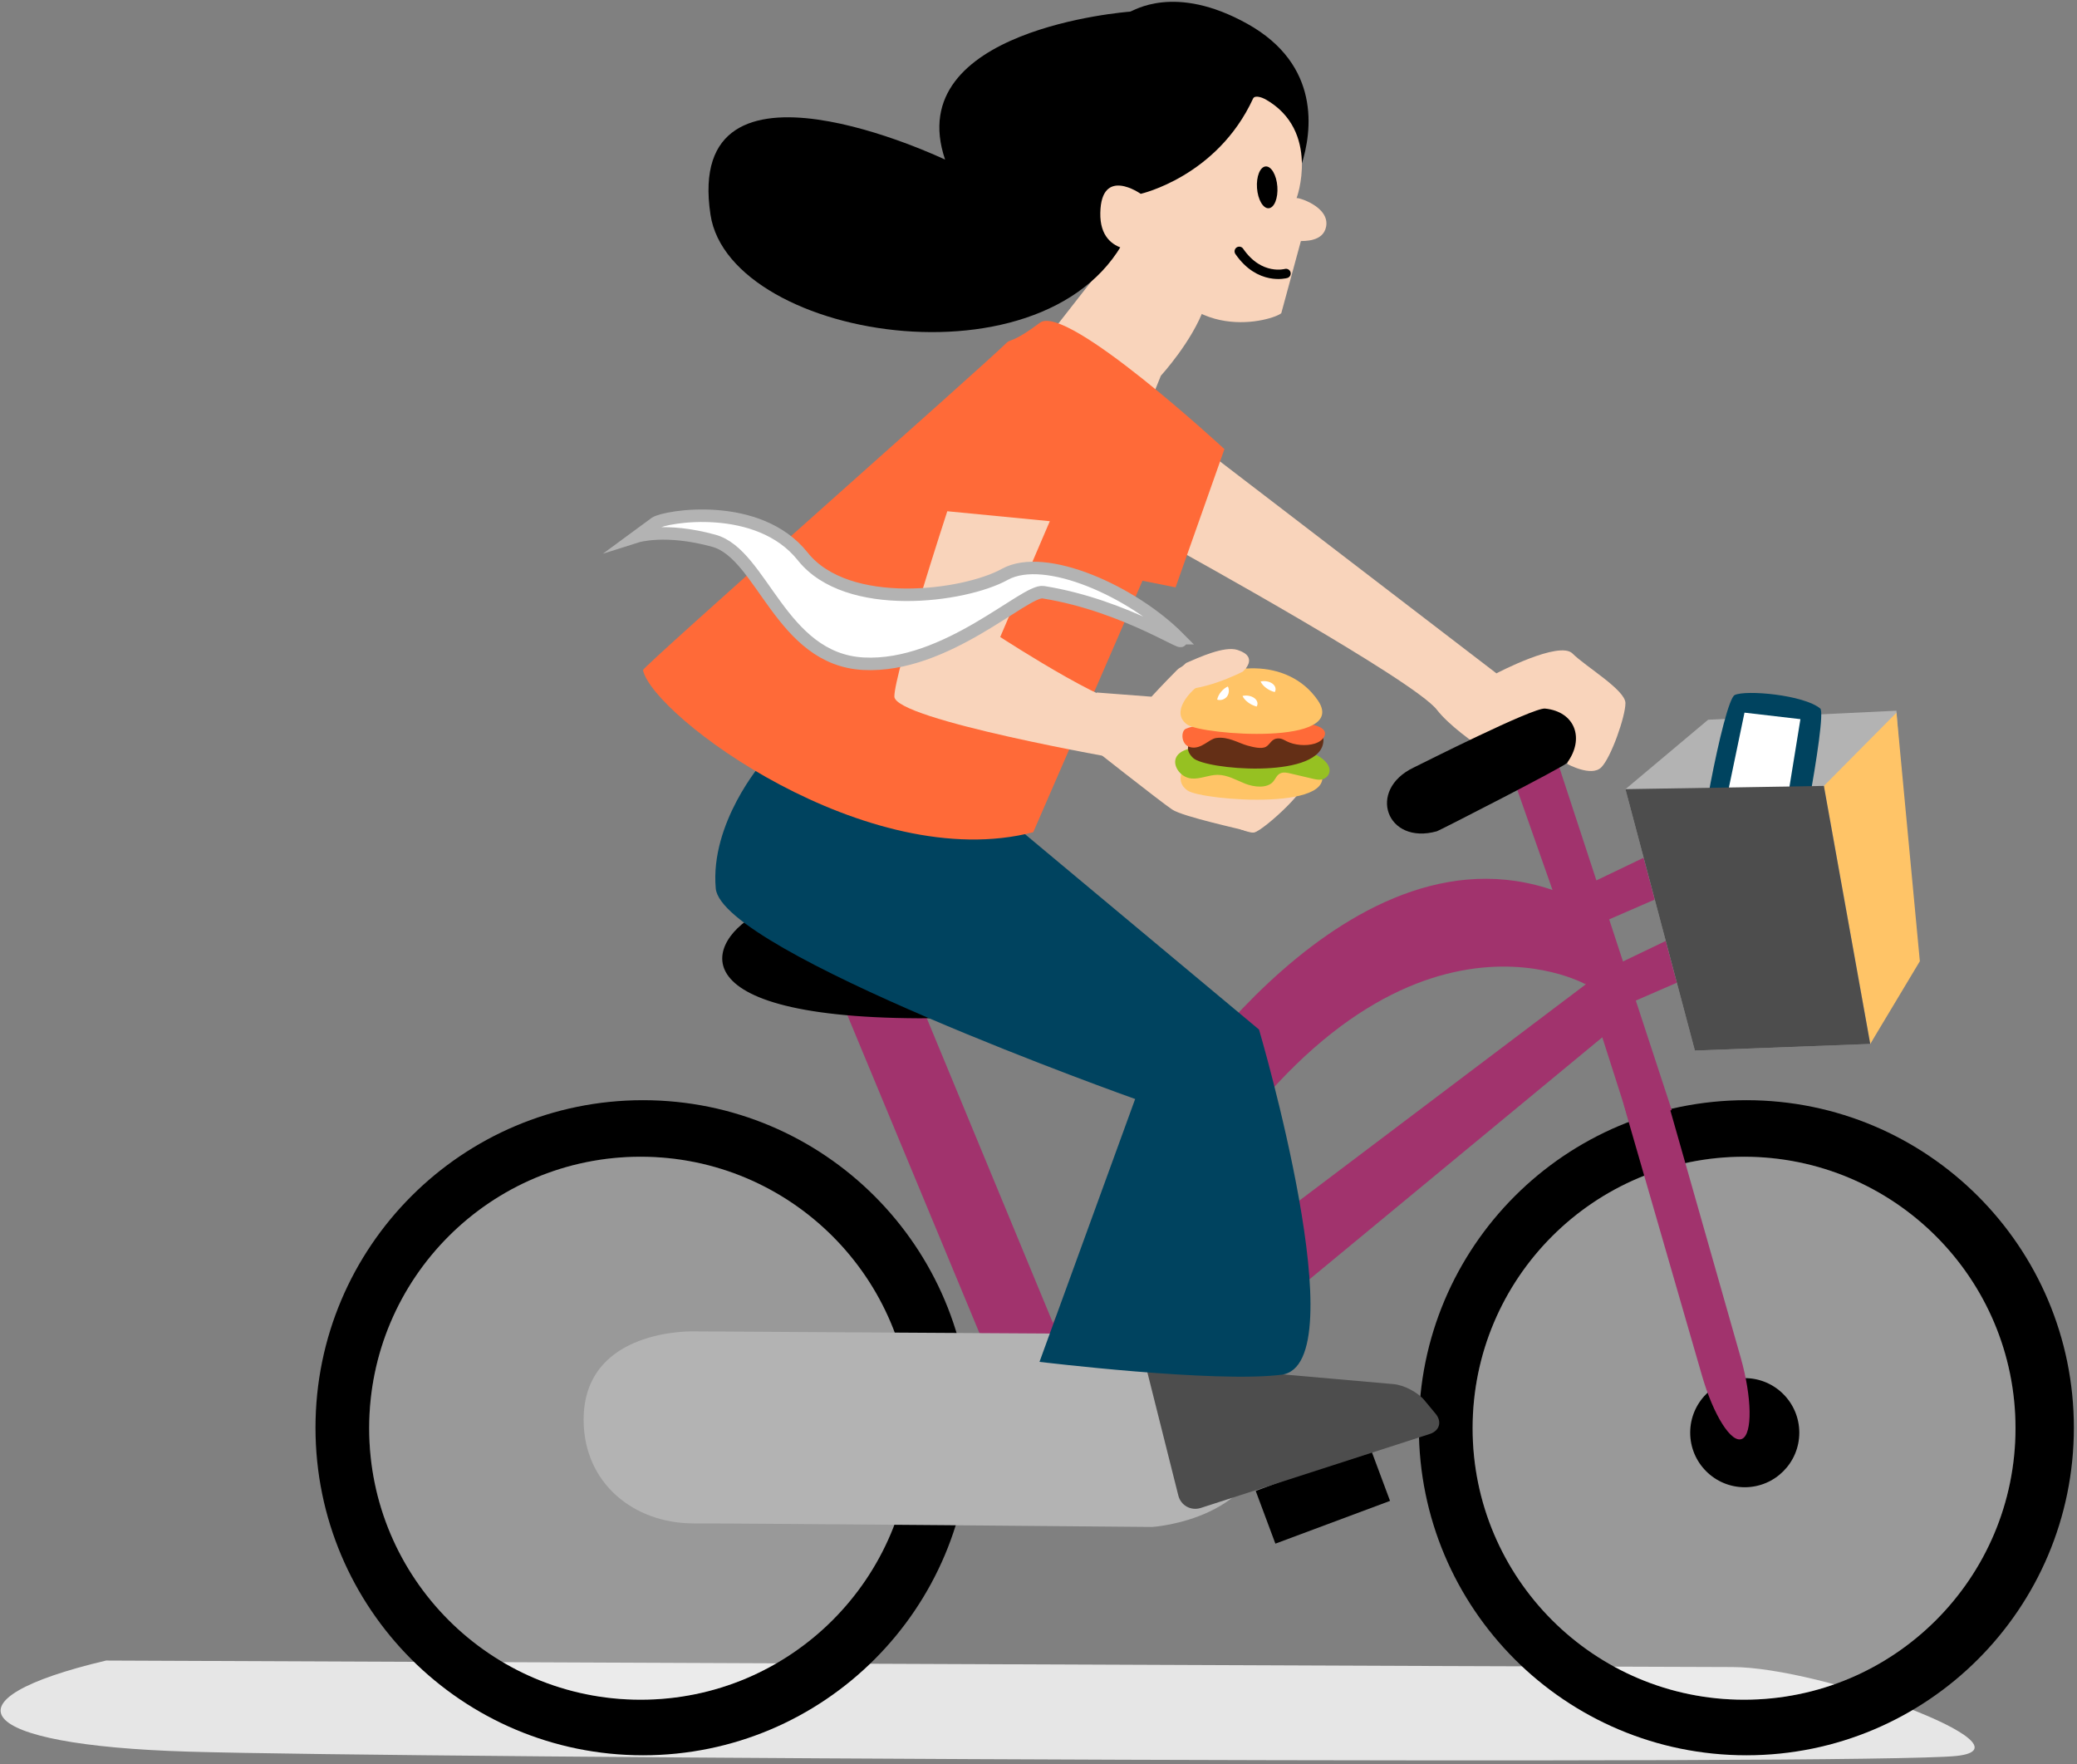 <svg viewBox="0 0 332 282" xmlns="http://www.w3.org/2000/svg" xml:space="preserve" style="fill-rule:evenodd;clip-rule:evenodd;stroke-linecap:round;stroke-miterlimit:10">
  <rect x="0" y="0" width="332" height="282" fill="#808080" stroke="none"/>
  <path d="M16.95 265.4c-26.37 6.24-21.66 13.52 13.19 14.56 35.12 1.05 268.55 2.17 282.57.69 13.19-1.39-21.66-14.21-35.79-14.21-14.13 0-259.97-1.04-259.97-1.04Z" style="fill:#e6e6e655;fill-rule:nonzero" />
  <path d="m185.26 177.95-17.97 35.43 4.23 13.75 12.69-10.58 1.05-38.6Z" style="fill:#af436e;fill-rule:nonzero" />
  <path d="M102.78 175.84c-28.91 0-52.35 23.44-52.35 52.35s23.44 52.35 52.35 52.35 52.35-23.44 52.35-52.35-23.44-52.35-52.35-52.35Zm-.38 95.82c-23.97 0-43.39-19.43-43.39-43.39s19.43-43.39 43.39-43.39 43.39 19.43 43.39 43.39-19.42 43.39-43.39 43.39Z" style="fill-rule:nonzero" />
  <circle cx="102.4" cy="228.26" r="43.39" style="fill:#fff;fill-opacity:.2" />
  <path d="M279.15 175.84c-28.91 0-52.35 23.44-52.35 52.35s23.44 52.35 52.35 52.35 52.35-23.44 52.35-52.35-23.44-52.35-52.35-52.35Zm-.37 95.82c-23.97 0-43.39-19.43-43.39-43.39s19.43-43.39 43.39-43.39 43.39 19.43 43.39 43.39-19.43 43.39-43.39 43.39Z" style="fill-rule:nonzero" />
  <circle cx="278.78" cy="228.26" r="43.39" style="fill:#fff;fill-opacity:.2" />
  <path d="m219.051 231.457-18.328 6.836 3.142 8.424 18.328-6.836-3.142-8.424Z" />
  <circle cx="278.89" cy="228.98" r="8.72" />
  <path d="M253.47 157.33s-31.73-17.98-64.51 36.48l-3.7-15.86s30.67-49.17 65.04-34.9l3.17 14.28Z" style="fill:#a1336d;fill-rule:nonzero" />
  <path d="m134.5 159.97 28.56 68.74h16.92l76.14-62.92 4.23 13.22 6.87-1.59-18.06-55.05-6.87 3.18 11.18 31.78-81.95 61.87-24.74-59.75-12.28.52Z" style="fill:#a1336d;fill-rule:nonzero" />
  <path d="m250.3 143.05 13.22-6.34 2.64 6.34-12.16 5.29-3.7-5.29ZM254 156.27l13.22-6.34 2.64 6.34-12.16 5.29-3.7-5.29ZM259.92 165.31c-1.83.58-1.82 6.25.01 12.59l12.13 41.97c1.83 6.34 4.71 10.89 6.4 10.1 1.69-.79 1.59-6.62-.21-12.97l-11.73-41.21c-1.8-6.34-4.77-11.06-6.6-10.48Z" style="fill:#a1336d;fill-rule:nonzero" />
  <path d="M120.76 146.23c-8.46 4.76-12.69 17.98 34.37 16.39 47.05-1.59-34.37-16.39-34.37-16.39Z" style="fill-rule:nonzero" />
  <path d="m183.46 213.23-72.48-.44s-17.72-.62-17.69 14.16c.02 10.09 7.99 16.53 17.59 16.53s73.31.57 73.31.57 18.33-1.16 18.33-16.25c.01-12.98-19.06-14.57-19.06-14.57Z" style="fill:#b3b3b3;fill-rule:nonzero" />
  <path d="M184.8 214.27c-1.58-.46-2.55.47-2.15 2.07l5.7 22.68c.4 1.6 2.02 2.49 3.59 1.99l36.6-11.82c1.57-.51 1.99-1.96.94-3.23l-1.8-2.17c-1.06-1.27-3.26-2.42-4.91-2.57l-17.1-1.5c-1.64-.14-4.28-.64-5.87-1.1l-15-4.35Z" style="fill:#4d4d4d;fill-rule:nonzero" />
  <path d="M121.81 121.9s-8.33 9.61-7.4 20.09c.9 10.18 67.04 33.66 67.04 33.66l-15.29 42.01s27.96 3.4 38.67 2.06c12.24-1.53-3.58-55.17-3.58-55.17l-46.66-38.95-32.78-3.7Z" style="fill:#00435f;fill-rule:nonzero" />
  <path d="m171.41 64.75 8.88 8.35 5.27-13.05s5.03-5.49 6.94-10.9c1.91-5.41-7.47-17.71-7.47-17.71l-23.1 29.53 9.48 3.78Z" style="fill:#f9d4bb;fill-rule:nonzero" />
  <path d="M181.02 35.59c-10.48 27.47-64.36 19.12-67.45-1.27-4.38-28.82 37.5-8.81 37.5-8.81-7.08-20.85 29.1-23.61 29.57-23.65.47-.04 7.06-4.58 18.77 1.96s10.36 17.15 8.61 22.55" style="fill-rule:nonzero" />
  <path d="M204.81 50.05c-1.11 1.09-15.82 5.63-21.09-10.18 0 0-7.99 1.66-7.84-5.86.15-7.51 6.46-3.03 6.46-3.03s12.21-2.75 17.96-15.23c.29-.62 1.54-.12 1.92.09 8.97 5.01 5.02 16.07 5.01 15.84-.02-.25 5.38 1.28 4.74 4.56-.47 2.44-3.56 2.25-4.03 2.29l-3.13 11.52Z" style="fill:#f9d4bb;fill-rule:nonzero" />
  <path d="M202.311 26.6c.898-.065 1.735 1.379 1.869 3.223.134 1.844-.486 3.394-1.383 3.46-.897.065-1.734-1.379-1.869-3.224-.134-1.844.486-3.394 1.383-3.459Z" />
  <path d="m191.61 71.14 47.59 36.48s10.05-5.29 12.16-3.17c2.11 2.11 8.46 5.82 8.46 7.93 0 2.11-2.28 8.67-3.86 10.26-1.58 1.59-5.44-.54-5.44-.54s1.79-9.69-6.56-7.6c-6.48 1.62-2.36 7.9-.78 8.96 1.59 1.06-9.8-5.26-13.5-10.02-3.7-4.76-41.27-25.47-41.27-25.47l3.2-16.83Z" style="fill:#f9d4bb;fill-rule:nonzero" />
  <path d="M102.78 107.1c1.59 7.4 35.94 32.78 62.38 25.91l17.46-40.19 5.29 1.06 7.81-22.1s-25.26-23.38-29.49-20.2c-4.23 3.17-4.76 2.64-5.29 3.17-3.7 3.7-58.27 51.83-58.16 52.35Z" style="fill:#ff6a38;fill-rule:nonzero" />
  <path d="M246.97 113.25c-1.92-.2-19.62 8.76-21.01 9.43-7.52 3.6-4.32 12.43 3.72 10.18.39-.11 20.38-10.35 20.8-10.92 2.86-3.87 1.31-8.2-3.51-8.69Z" style="fill-rule:nonzero" />
  <path d="m259.82 126.13 11.1 41.78 28.03-1.06 7.08-13.08-2.89-40.18-30.1 1.44-13.22 11.1Z" style="fill:#b3b3b3;fill-rule:nonzero" />
  <path d="m291.54 125.61 11.6-11.7 3.74 39.72-7.93 13.22-7.41-41.24Z" style="fill:#ffc467;fill-rule:nonzero" />
  <path d="M290.96 113.24c-2.64-2.19-11.93-3.02-13.68-2.15-1.74.87-6.69 27.09-5.64 29.09 1.05 2 13.06 4.49 13.97 3.8.91-.69 6.53-29.76 5.35-30.74Z" style="fill:#00435f;fill-rule:nonzero" />
  <path d="m287.79 114.94-8.94-1.04-5.4 25.95 9.88 2.58 4.46-27.49Z" style="fill:#fff;fill-rule:nonzero" />
  <path d="m259.82 126.13 31.72-.52 7.41 41.24-28.03 1.06-11.1-41.78Z" style="fill:#4d4d4d;fill-rule:nonzero" />
  <path d="M198.09 40.17c3.26 4.74 7.47 3.54 7.47 3.54" style="fill:none;fill-rule:nonzero;stroke:#000;stroke-width:1.5px" />
  <path d="M195.66 117.31s7.55-1.95 9.53-.33c1.98 1.61.38 4.06.38 4.06s-8.21 1.84-9.13 1.33c-.92-.52-.78-5.06-.78-5.06ZM191.16 129.12s7.77 4.25 9.32 3.93c1.55-.32 9.94-8.09 7.33-7.98-2.61.11-8.87 3.07-8.87 3.07l-10.8-5.09 3.02 6.07Z" style="fill:#f9d4bb;fill-rule:nonzero" />
  <path d="M173.63 118.77s11.97 9.44 13.73 10.61c1.76 1.18 11.23 3.19 12.55 3.59 1.32.39 3.41-2.41 2.09-3.59-1.32-1.18-.17-2.43-1.49-2.83-1.32-.39-9.94-6.46-8.49-8.13 1.45-1.67 1.96-7.21 4.56-7.66 2.61-.44 2.47-2.33 2.69-5.91.07-1.09-9.46.57-11.09 2.2-2.22 2.22-4.12 4.3-4.12 4.3l-8.76-.67-1.67 8.09Z" style="fill:#f9d4bb;fill-rule:nonzero" />
  <path d="M190.87 120.7c4.56-4.24 14.98-5.31 19.81 1.77 5.01 7.34-18.52 5.5-20.85 3.88-3.01-2.11 1.04-5.65 1.04-5.65Z" style="fill:#ffc467;fill-rule:nonzero" />
  <path d="M190.42 124.42c1.41.14 2.76-.57 4.18-.58 1.6-.01 2.99.84 4.43 1.41 1.44.57 3.45.77 4.42-.26.45-.48.63-1.19 1.31-1.43.47-.17 1.01-.06 1.5.06 1.18.28 2.35.55 3.53.83.48.11.99.23 1.48.13.71-.14 1.2-.73 1.25-1.32.05-.59-.28-1.17-.74-1.63-1.4-1.41-3.82-1.82-6.05-2.04-3.79-.38-7.61-.5-11.42-.38-1.79.06-5.24.12-6.2 1.65-.86 1.33.49 3.38 2.31 3.56Z" style="fill:#96c122;fill-rule:nonzero" />
  <path d="M191.64 117.49c4.47-2.7 21.21-4.74 19.83 1.44-1.25 5.6-18.81 4.07-20.75 2.22-2.31-2.2.92-3.66.92-3.66Z" style="fill:#642f16;fill-rule:nonzero" />
  <path d="M199.39 119.16c.9.25 2.31.61 3.01.17.68-.43.84-1.24 1.83-1.31.59-.04 1.04.25 1.47.47 1.17.59 3.01.8 4.44.36 1.43-.44 2.16-1.62 1.27-2.36-1.78-1.49-8.93-1.05-11.68-.83-2.78.23-8-.19-10.2.83-.82.38-.77 2.67.85 2.96 1.7.31 2.86-1.34 4.04-1.5 1.91-.26 3.51.8 4.97 1.21Z" style="fill:#ff6a38;fill-rule:nonzero" />
  <path d="M190.85 110.18c4.56-4.24 14.98-5.31 19.81 1.77 5.01 7.34-18.52 5.5-20.85 3.88-3.01-2.11 1.04-5.65 1.04-5.65Z" style="fill:#ffc467;fill-rule:nonzero" />
  <path d="M196.27 109.72c-.79.34-1.54 1.23-1.71 2.1.54.18 1.18-.02 1.55-.47.36-.45.42-1.14.15-1.65M198.61 111.23c.31.71 1.26 1.45 2.26 1.69.28-.43.12-.99-.37-1.35-.49-.36-1.28-.5-1.91-.33M201.5 108.92c.31.71 1.26 1.45 2.26 1.69.28-.43.12-.99-.37-1.35-.49-.36-1.28-.5-1.91-.33" style="fill:#fff;fill-rule:nonzero" />
  <path d="M181.03 111.86c0 3.7-21.15-10.05-21.15-10.05l7.93-18.51-16.39-1.59s-8.46 25.91-8.46 29.61c0 3.7 36.48 10.05 36.48 10.05M189.6 105.96c2-.86 6.08-2.77 8.22-2.08 3.59 1.16.82 3.47.82 3.47s-6.73 3.51-11.35 2.77c-2.22-.36 2.31-4.16 2.31-4.16Z" style="fill:#f9d4bb;fill-rule:nonzero" />
  <path d="M188.44 102c-7.33-7.4-21.37-13.78-27.83-10.2-6.46 3.58-25.19 6.07-32.29-2.86-7.1-8.93-21.96-6.43-23.57-5.36l-2.91 2.14s4.52-1.43 12.27.71c7.75 2.14 10.66 18.94 23.9 19.65 13.24.71 25.86-11.89 28.74-11.43 13.55 2.15 24 9.69 21.69 7.35Z" style="fill:#fff;fill-rule:nonzero;stroke:#b3b3b3;stroke-width:2px;stroke-linecap:butt" />
</svg>